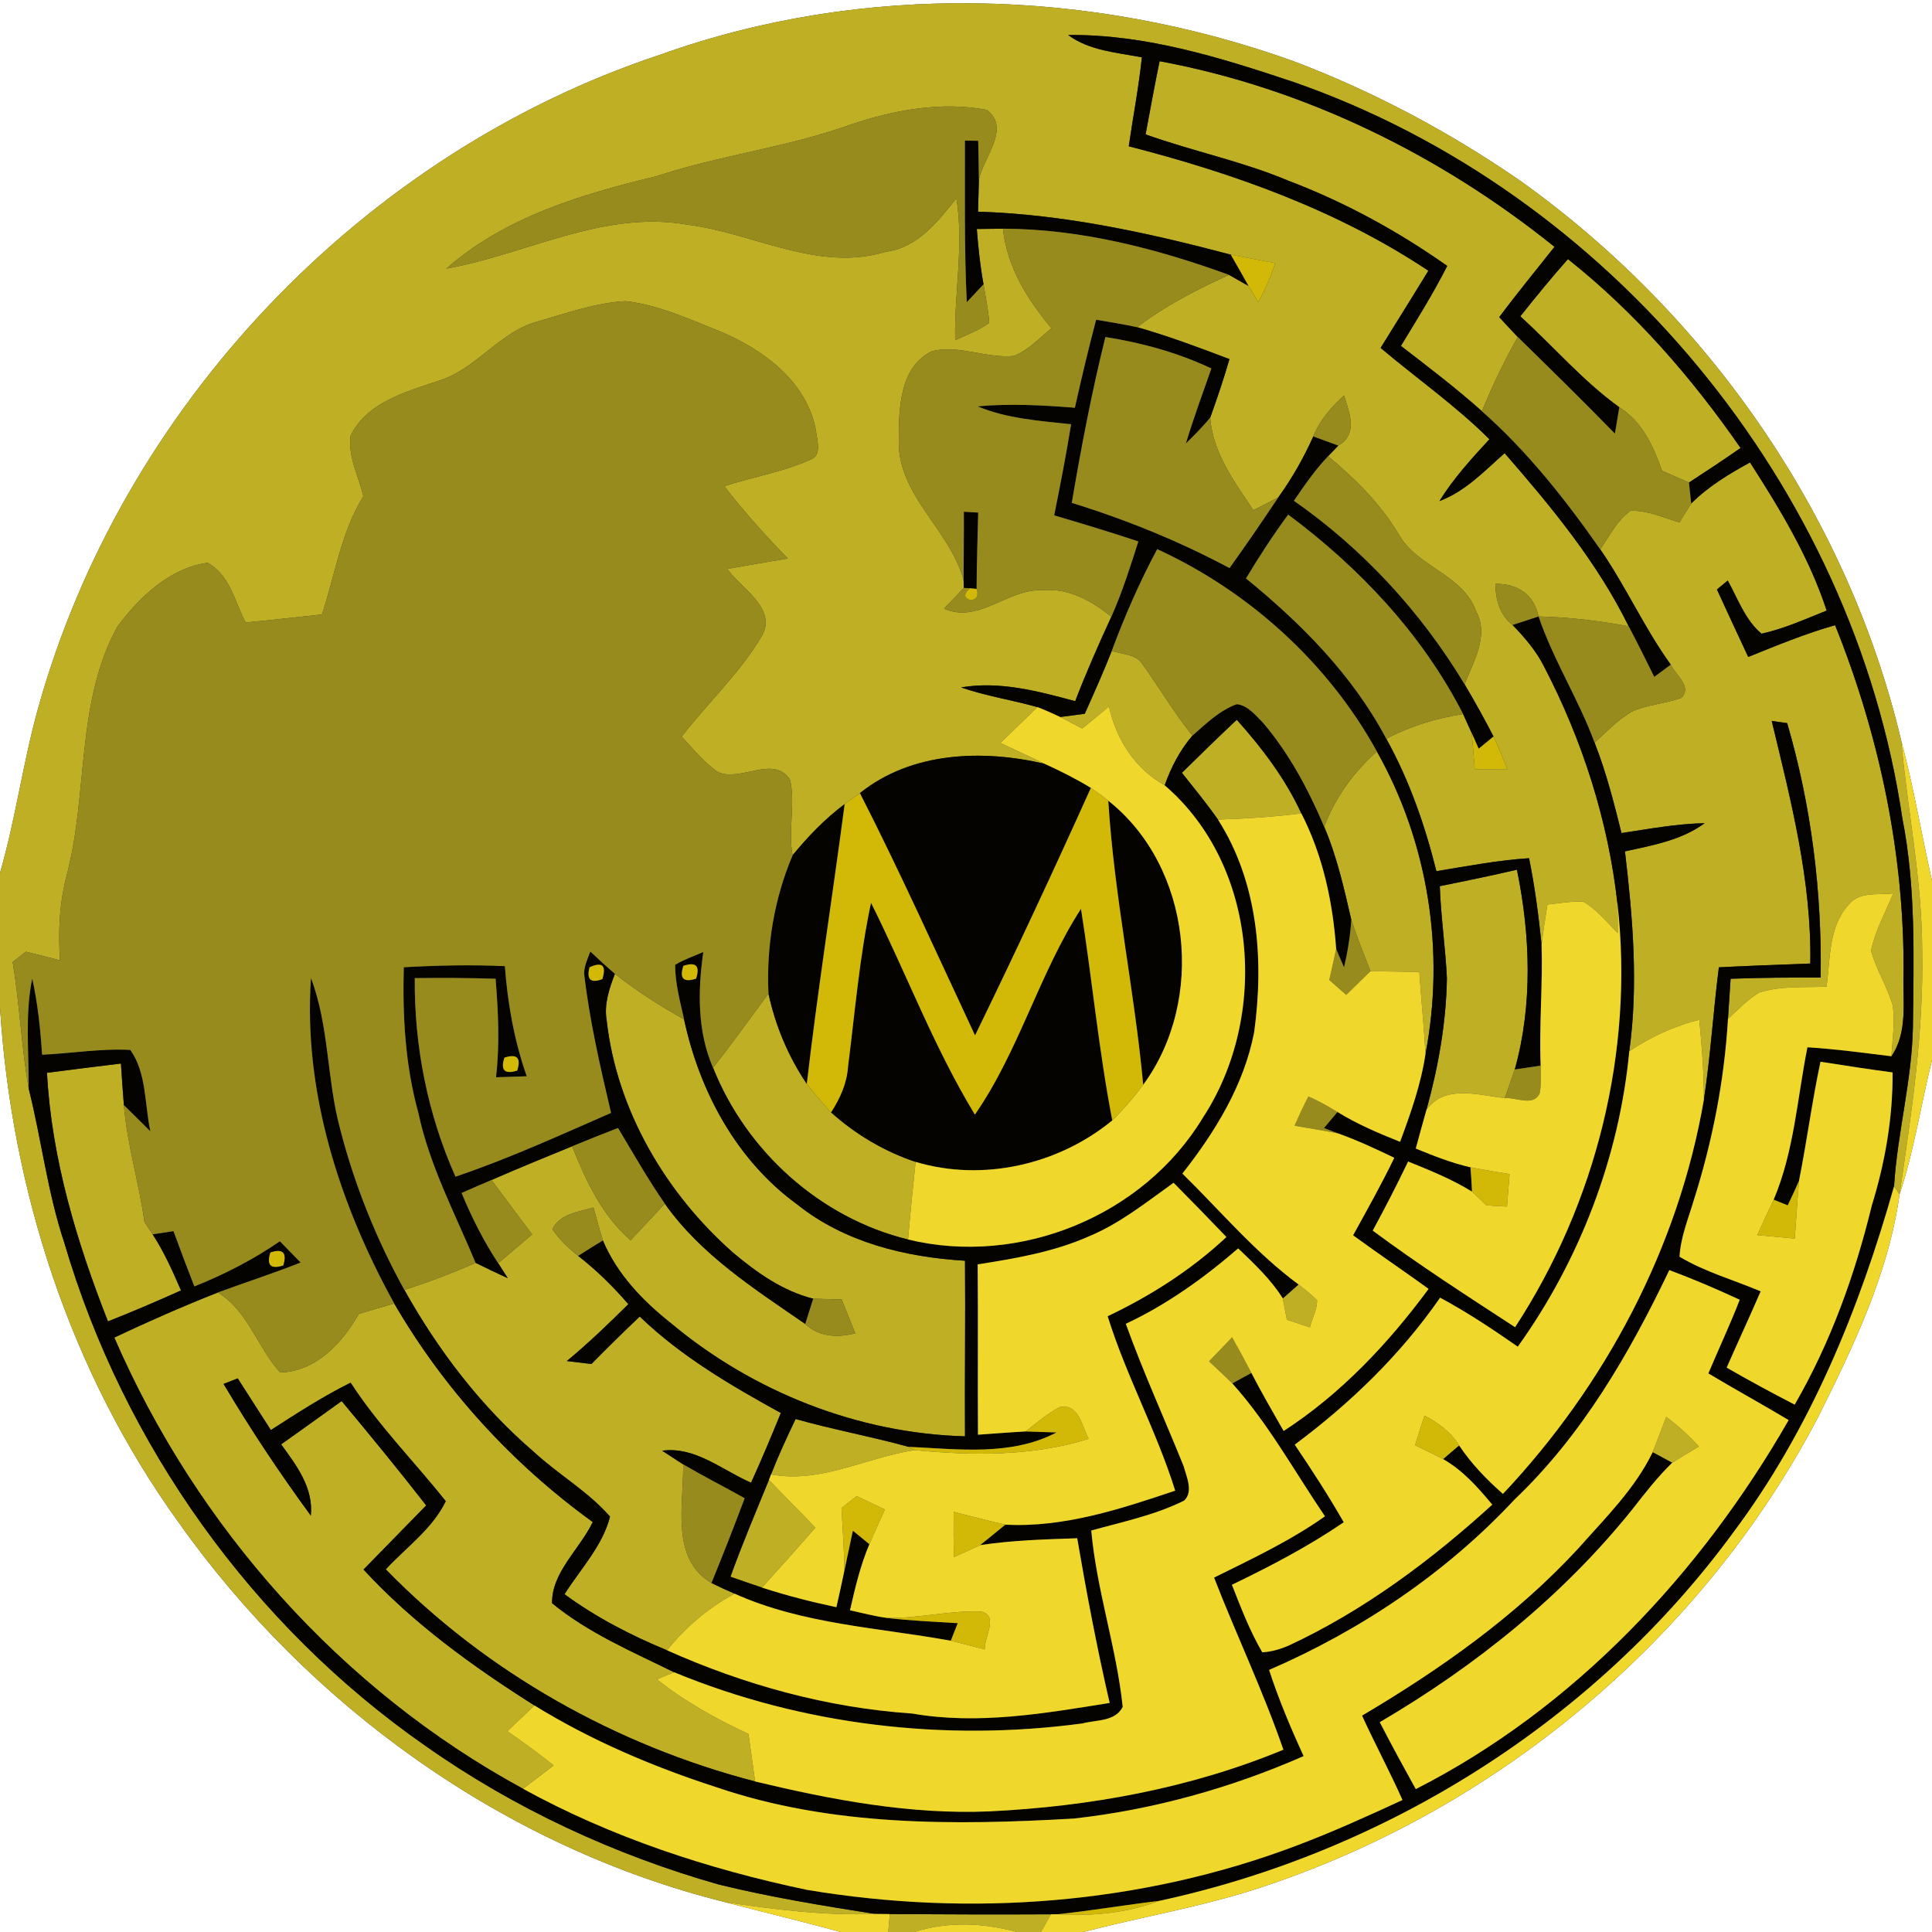 <?xml version="1.0" encoding="UTF-8" ?>
<!DOCTYPE svg PUBLIC "-//W3C//DTD SVG 1.1//EN" "http://www.w3.org/Graphics/SVG/1.1/DTD/svg11.dtd">
<svg width="250pt" height="250pt" viewBox="0 0 250 250" version="1.1" xmlns="http://www.w3.org/2000/svg">
<rect x="0" y="0" width="250" height="250" fill="#333333" stroke="none"/>
<g id="#ffffffff">
<path fill="#ffffff" opacity="1.00" d=" M 0.00 0.00 L 250.00 0.00 L 250.00 113.98 C 248.63 107.93 247.62 101.81 246.01 95.81 C 239.11 66.72 220.95 40.66 196.66 23.35 C 187.56 17.08 177.74 11.84 167.41 7.93 C 141.21 -1.49 111.76 -2.36 85.42 7.08 C 46.87 19.86 15.70 52.69 4.88 91.83 C 2.95 98.81 2.01 106.01 0.00 112.96 L 0.00 0.00 Z" />
<path fill="#ffffff" opacity="1.00" d=" M 0.00 130.38 C 1.50 154.09 9.12 177.56 23.05 196.91 C 39.96 220.81 65.32 239.04 93.83 246.14 C 98.81 247.44 103.82 248.64 108.78 250.00 L 0.00 250.00 L 0.00 130.38 Z" />
<path fill="#ffffff" opacity="1.00" d=" M 245.80 154.55 C 247.69 148.88 248.56 142.95 250.00 137.16 L 250.00 250.00 L 140.17 250.00 C 147.61 248.06 155.23 246.80 162.55 244.43 C 193.45 234.45 220.25 212.11 235.30 183.30 C 239.85 174.18 244.39 164.74 245.80 154.55 Z" />
</g>
<g id="#bfaf25ff">
<path fill="#bfaf25" opacity="1.00" d=" M 85.42 7.08 C 111.76 -2.36 141.21 -1.49 167.41 7.93 C 177.74 11.84 187.56 17.08 196.66 23.35 C 220.95 40.66 239.11 66.72 246.01 95.81 C 246.83 104.87 248.71 113.84 248.73 122.97 C 248.94 133.57 247.34 144.09 245.80 154.55 L 245.09 153.50 C 245.52 146.62 247.39 139.89 247.53 132.98 C 247.63 123.93 247.93 114.80 246.16 105.87 C 239.81 62.94 208.36 24.85 167.35 10.60 C 157.95 7.46 148.24 4.42 138.22 4.53 C 140.99 6.57 144.49 6.79 147.76 7.42 C 147.35 11.28 146.62 15.09 146.06 18.93 C 159.66 22.42 173.07 27.20 184.83 35.03 C 182.79 38.38 180.70 41.69 178.65 45.02 C 183.33 48.97 188.38 52.50 192.73 56.84 C 190.40 59.36 188.08 61.91 186.26 64.84 C 189.61 63.59 192.08 60.95 194.70 58.64 C 200.74 65.58 206.66 72.73 210.75 81.04 C 206.90 80.32 203.00 79.86 199.09 79.77 C 198.48 76.91 196.38 75.52 193.50 75.55 C 193.53 77.57 194.06 79.57 195.72 80.87 C 197.29 82.48 198.77 84.21 199.79 86.23 C 204.77 95.79 208.11 106.23 209.30 116.95 C 209.32 118.21 209.34 119.48 209.34 120.74 C 207.91 119.33 206.63 117.69 204.88 116.67 C 203.32 116.61 201.78 116.88 200.24 117.05 C 199.97 118.78 199.68 120.51 199.48 122.25 C 199.10 118.50 198.61 114.75 197.86 111.05 C 193.83 111.31 189.85 112.08 185.87 112.73 C 184.39 106.79 182.37 100.97 179.39 95.60 C 182.49 93.94 185.87 92.95 189.32 92.39 C 189.59 92.99 190.14 94.20 190.42 94.81 C 190.59 96.38 190.70 97.95 190.83 99.53 C 192.24 99.53 193.65 99.52 195.06 99.52 C 194.48 98.10 193.91 96.69 193.26 95.30 C 192.08 93.01 190.83 90.76 189.52 88.55 C 190.65 85.60 192.71 82.28 191.02 79.12 C 189.30 74.28 183.32 73.40 180.94 69.05 C 178.59 65.14 175.33 61.93 171.86 59.03 C 172.19 58.69 172.85 58.01 173.18 57.66 C 175.75 56.14 174.64 53.45 173.91 51.17 C 172.26 52.67 170.78 54.38 169.94 56.47 C 168.70 59.24 167.19 61.89 165.41 64.36 C 164.34 64.94 163.26 65.48 162.18 66.02 C 159.75 62.34 156.93 58.62 156.60 54.05 C 157.50 51.55 158.35 49.03 159.09 46.47 C 155.15 44.97 151.20 43.49 147.15 42.34 C 150.79 39.57 154.87 37.45 159.03 35.57 C 159.66 35.93 160.93 36.64 161.56 37.00 C 161.88 37.52 162.51 38.58 162.82 39.10 C 163.72 37.49 164.43 35.79 165.01 34.04 C 163.09 33.67 161.17 33.33 159.26 32.95 C 148.55 30.12 137.68 27.73 126.56 27.39 C 126.59 26.00 126.63 24.62 126.67 23.24 C 127.26 20.36 130.84 16.59 127.69 14.22 C 121.78 13.09 115.65 14.25 110.01 16.14 C 101.83 19.09 93.13 20.09 84.89 22.82 C 75.24 25.14 65.37 28.07 57.75 34.76 C 68.12 32.91 78.07 27.17 88.86 29.06 C 97.47 30.11 105.82 35.27 114.64 32.57 C 118.76 32.05 121.36 28.66 123.76 25.66 C 124.75 31.77 123.46 37.89 123.60 44.02 C 125.09 43.33 126.67 42.76 128.01 41.78 C 127.88 40.10 127.55 38.45 127.27 36.79 C 126.83 34.42 126.59 32.03 126.40 29.63 C 127.25 29.62 128.93 29.60 129.78 29.59 C 130.30 34.51 132.93 38.76 136.06 42.47 C 134.51 43.75 133.08 45.32 131.17 46.06 C 127.63 46.41 124.10 44.58 120.60 45.44 C 116.42 47.47 116.31 52.81 116.30 56.83 C 116.05 64.06 122.92 68.48 124.69 75.07 L 124.72 76.08 C 124.08 76.75 122.80 78.09 122.16 78.76 C 126.69 80.76 130.46 76.09 134.98 76.38 C 138.33 76.07 141.30 77.79 143.81 79.80 C 142.15 83.40 140.55 87.03 139.13 90.73 C 134.33 89.44 129.37 88.10 124.36 88.95 C 127.58 90.07 130.97 90.58 134.25 91.50 C 132.65 93.05 131.05 94.60 129.45 96.14 C 131.36 97.02 133.26 97.93 135.16 98.83 C 127.12 96.96 117.98 97.26 111.27 102.63 C 110.61 103.09 109.94 103.57 109.30 104.05 C 106.76 105.94 104.57 108.23 102.56 110.67 C 101.94 107.43 102.96 104.06 102.23 100.89 C 100.14 97.65 95.89 101.19 92.95 99.93 C 91.11 98.69 89.71 96.93 88.21 95.32 C 91.57 90.95 95.71 87.15 98.53 82.37 C 100.69 78.81 95.95 76.19 94.11 73.62 C 96.72 73.15 99.33 72.70 101.95 72.27 C 99.04 69.31 96.28 66.20 93.72 62.92 C 97.35 61.72 101.17 61.11 104.68 59.56 C 106.48 59.03 105.71 57.04 105.58 55.69 C 104.41 49.38 98.78 45.23 93.21 42.90 C 89.23 41.32 85.25 39.46 80.96 38.97 C 77.10 39.16 73.41 40.51 69.71 41.56 C 64.62 42.86 61.63 47.86 56.62 49.32 C 52.45 50.73 47.49 52.07 45.37 56.37 C 45.00 59.04 46.40 61.63 47.02 64.21 C 44.13 68.88 43.36 74.38 41.66 79.51 C 38.37 79.87 35.08 80.24 31.78 80.55 C 30.39 77.89 29.71 74.30 26.84 72.83 C 21.97 73.50 17.99 77.30 15.16 81.13 C 9.80 90.96 11.42 102.60 8.66 113.15 C 7.68 116.77 7.52 120.54 7.76 124.27 C 6.29 123.89 4.82 123.51 3.34 123.15 C 2.91 123.48 2.06 124.15 1.64 124.48 C 2.54 129.91 2.76 135.44 3.71 140.86 C 5.38 147.49 6.15 154.33 8.33 160.84 C 16.00 186.97 32.70 210.34 55.06 225.92 C 66.56 234.02 79.50 240.02 93.02 243.86 C 99.67 245.49 106.45 246.60 113.22 247.66 C 106.72 247.91 100.25 247.09 93.83 246.14 C 65.32 239.04 39.96 220.81 23.05 196.91 C 9.12 177.56 1.50 154.09 0.00 130.38 L 0.00 112.96 C 2.01 106.01 2.95 98.81 4.88 91.83 C 15.70 52.69 46.87 19.86 85.42 7.08 Z" />
<path fill="#bfaf25" opacity="1.00" d=" M 150.05 7.92 C 168.75 11.38 186.38 20.05 201.15 31.94 C 198.76 34.97 196.31 37.94 194.00 41.04 C 194.79 41.90 195.59 42.76 196.40 43.61 C 194.65 46.71 193.11 49.92 191.76 53.21 C 188.41 50.22 184.83 47.50 181.28 44.76 C 183.35 41.35 185.47 37.97 187.27 34.41 C 180.89 29.91 173.99 26.14 166.68 23.37 C 160.71 20.86 154.33 19.57 148.24 17.39 C 148.82 14.23 149.41 11.07 150.05 7.92 Z" />
<path fill="#bfaf25" opacity="1.00" d=" M 196.73 40.93 C 198.73 38.42 200.76 35.93 202.89 33.53 C 211.58 40.42 218.92 48.87 225.23 57.97 C 223.03 59.50 220.80 60.98 218.55 62.44 C 217.39 61.93 216.23 61.43 215.07 60.92 C 213.96 57.76 212.49 54.55 209.54 52.70 C 204.82 49.29 201.02 44.84 196.73 40.93 Z" />
<path fill="#bfaf25" opacity="1.00" d=" M 218.84 65.16 C 221.04 62.95 223.73 61.33 226.45 59.84 C 230.34 65.90 234.12 72.13 236.37 79.01 C 233.60 80.11 230.86 81.36 227.94 82.00 C 225.81 80.21 224.88 77.48 223.57 75.12 C 223.22 75.41 222.52 75.99 222.17 76.28 C 223.52 79.19 224.85 82.11 226.22 85.01 C 229.92 83.52 233.61 81.99 237.46 80.90 C 243.20 95.19 246.44 110.57 246.32 126.00 C 246.20 129.58 246.90 133.54 244.75 136.68 C 244.87 134.51 245.23 132.33 244.93 130.17 C 244.24 127.69 242.79 125.50 242.11 123.02 C 242.65 120.41 243.98 118.05 244.99 115.60 C 243.03 115.85 240.54 115.31 239.17 117.12 C 236.59 119.97 236.86 124.11 236.35 127.67 C 233.44 127.81 230.42 127.53 227.62 128.45 C 226.11 129.37 224.89 130.66 223.60 131.85 C 223.72 130.12 223.83 128.38 223.94 126.65 C 227.82 126.51 231.70 126.48 235.59 126.50 C 235.77 115.38 234.38 104.25 231.26 93.57 C 230.76 93.50 229.76 93.36 229.26 93.29 C 231.74 103.59 234.44 114.00 234.25 124.68 C 230.30 124.83 226.36 124.97 222.42 125.17 C 221.69 130.87 221.35 136.61 220.48 142.30 C 220.50 138.84 220.21 135.39 219.89 131.96 C 216.64 132.75 213.61 134.18 210.83 136.02 C 212.02 127.42 211.28 118.74 210.27 110.17 C 213.84 109.38 217.56 108.74 220.58 106.52 C 216.95 106.59 213.39 107.26 209.82 107.80 C 208.84 103.85 207.83 99.89 206.34 96.10 C 207.86 94.71 209.30 93.18 211.09 92.12 C 213.14 91.14 215.49 91.09 217.61 90.28 C 218.97 88.79 216.80 87.35 216.20 86.01 C 212.78 81.27 210.39 75.89 207.07 71.08 C 208.28 69.36 209.24 67.33 211.00 66.09 C 213.19 66.02 215.24 66.99 217.32 67.60 C 217.81 66.78 218.32 65.97 218.84 65.16 Z" />
<path fill="#bfaf25" opacity="1.00" d=" M 143.86 84.23 C 145.24 84.69 147.05 84.61 147.88 86.02 C 150.07 89.05 151.95 92.28 154.30 95.19 C 152.68 97.08 151.53 99.29 150.71 101.62 C 146.83 99.44 144.46 95.71 143.50 91.42 C 142.36 92.37 141.20 93.32 140.05 94.27 C 139.10 93.77 138.15 93.27 137.19 92.78 C 138.25 92.64 139.31 92.50 140.37 92.36 C 141.57 89.67 142.78 86.98 143.86 84.23 Z" />
<path fill="#bfaf25" opacity="1.00" d=" M 152.94 100.00 C 155.28 97.69 157.64 95.39 160.04 93.14 C 163.32 96.80 166.32 100.76 168.39 105.25 C 164.81 105.71 161.20 105.94 157.60 106.05 C 156.14 103.96 154.52 101.99 152.94 100.00 Z" />
<path fill="#bfaf25" opacity="1.00" d=" M 171.35 106.98 C 172.78 103.20 175.16 99.91 178.17 97.24 C 184.82 109.06 187.02 123.05 184.46 136.36 C 184.25 132.82 183.90 129.30 183.66 125.77 C 181.55 125.74 179.45 125.70 177.34 125.67 C 176.48 123.47 175.60 121.27 174.86 119.03 C 173.92 114.95 173.00 110.84 171.35 106.98 Z" />
<path fill="#bfaf25" opacity="1.00" d=" M 186.31 114.67 C 189.64 114.00 192.97 113.31 196.29 112.54 C 198.03 121.00 198.35 130.02 196.01 138.39 C 195.59 139.63 195.15 140.86 194.72 142.09 C 191.30 141.74 187.03 140.27 184.59 143.59 C 186.12 138.05 187.14 132.33 187.23 126.57 C 187.04 122.60 186.45 118.65 186.31 114.67 Z" />
<path fill="#bfaf25" opacity="1.00" d=" M 78.50 132.01 C 78.15 129.93 78.84 127.92 79.57 126.01 C 82.37 128.24 85.40 130.16 88.52 131.91 C 90.52 141.24 95.32 150.15 103.14 155.84 C 109.29 160.77 117.15 162.67 124.87 163.14 C 124.94 170.71 124.82 178.29 124.87 185.86 C 111.00 185.48 97.43 180.10 86.82 171.22 C 83.17 168.34 79.83 164.85 78.01 160.51 C 77.57 159.10 77.19 157.67 76.80 156.25 C 74.87 156.83 72.48 157.03 71.47 159.05 C 72.37 160.39 73.56 161.50 74.81 162.51 C 77.19 164.36 79.34 166.48 81.31 168.76 C 78.74 171.30 76.14 173.81 73.35 176.12 C 74.41 176.24 75.47 176.37 76.53 176.50 C 78.58 174.42 80.66 172.37 82.78 170.36 C 88.14 175.52 94.57 179.28 101.04 182.84 C 99.81 185.87 98.54 188.88 97.19 191.86 C 93.47 190.26 89.98 187.14 85.68 187.72 C 86.36 188.16 87.72 189.05 88.40 189.49 C 88.49 194.67 86.71 201.65 92.06 204.84 C 93.04 205.33 94.04 205.78 95.05 206.22 C 91.67 208.05 88.71 210.54 86.32 213.55 C 81.65 211.62 77.13 209.29 73.05 206.29 C 75.11 203.02 77.96 200.07 78.94 196.25 C 76.09 192.99 72.27 190.82 69.11 187.90 C 62.26 182.03 56.72 174.77 52.33 166.92 C 55.45 165.90 58.54 164.75 61.54 163.41 C 62.92 164.09 64.31 164.76 65.71 165.40 C 65.40 164.92 64.78 163.95 64.47 163.46 C 65.93 162.22 67.40 160.97 68.86 159.73 C 67.10 157.39 65.34 155.04 63.60 152.69 C 67.05 151.19 70.54 149.75 74.03 148.33 C 75.82 152.79 77.89 157.28 81.60 160.49 C 83.08 158.91 84.55 157.34 86.03 155.76 C 90.72 162.39 97.63 166.79 104.20 171.32 C 106.00 173.03 108.38 173.11 110.67 172.53 C 110.09 171.06 109.50 169.60 108.91 168.14 C 107.68 168.12 106.45 168.09 105.23 168.05 C 101.31 167.07 97.95 164.69 94.90 162.13 C 86.17 154.45 79.80 143.67 78.50 132.01 Z" />
<path fill="#bfaf25" opacity="1.00" d=" M 92.27 138.17 C 94.74 135.03 97.06 131.78 99.44 128.57 C 100.34 132.74 102.01 136.72 104.40 140.26 C 105.39 141.53 106.44 142.76 107.54 143.94 C 110.70 146.78 114.44 149.00 118.48 150.35 C 118.13 153.69 117.79 157.04 117.50 160.39 C 106.13 157.61 96.59 149.00 92.27 138.17 Z" />
<path fill="#bfaf25" opacity="1.00" d=" M 6.08 138.82 C 9.27 138.41 12.46 138.00 15.65 137.62 C 15.77 139.41 15.88 141.21 16.03 143.00 C 16.45 148.12 18.00 153.05 18.69 158.13 C 18.95 158.53 19.48 159.32 19.75 159.72 C 21.24 162.00 22.34 164.49 23.42 166.98 C 20.30 168.39 17.15 169.73 13.97 170.99 C 9.93 160.70 6.67 149.92 6.08 138.82 Z" />
<path fill="#bfaf25" opacity="1.00" d=" M 168.03 166.21 C 168.86 166.86 169.72 167.50 170.44 168.29 C 170.40 169.50 169.80 170.60 169.49 171.76 C 168.75 171.51 167.26 171.02 166.52 170.77 C 166.39 170.08 166.12 168.70 165.99 168.01 C 166.67 167.41 167.35 166.81 168.03 166.21 Z" />
<path fill="#bfaf25" opacity="1.00" d=" M 14.79 173.08 C 19.19 171.00 23.65 169.04 28.18 167.25 C 32.14 169.65 33.28 174.36 36.26 177.60 C 40.89 177.47 44.29 173.78 46.43 170.02 C 47.95 169.56 49.48 169.11 51.01 168.67 C 57.47 179.78 66.29 189.42 76.70 196.95 C 75.05 200.43 71.36 203.46 71.44 207.46 C 76.14 211.31 81.81 213.73 87.23 216.39 C 86.67 216.62 85.56 217.08 85.01 217.30 C 88.61 220.19 92.68 222.42 96.85 224.37 C 97.15 226.42 97.43 228.46 97.71 230.52 C 79.75 225.86 62.88 216.39 49.92 203.07 C 52.56 200.21 55.95 197.84 57.68 194.25 C 53.60 189.13 48.95 184.45 45.37 178.92 C 41.78 180.70 38.41 182.89 35.05 185.05 C 33.62 182.82 32.19 180.59 30.76 178.36 C 30.30 178.54 29.39 178.90 28.93 179.08 C 32.41 184.94 36.19 190.62 40.22 196.12 C 40.58 192.53 38.37 189.63 36.38 186.90 C 38.99 185.04 41.61 183.18 44.21 181.30 C 47.92 185.75 51.59 190.23 55.15 194.80 C 52.45 197.57 49.74 200.33 47.04 203.10 C 53.45 210.06 61.19 215.65 69.16 220.69 C 67.99 221.80 66.82 222.92 65.65 224.02 C 67.70 225.43 69.70 226.90 71.65 228.44 C 70.33 229.45 69.01 230.47 67.69 231.47 C 44.17 218.70 25.41 197.59 14.79 173.08 Z" />
<path fill="#bfaf25" opacity="1.00" d=" M 102.95 183.62 C 107.78 184.98 112.74 185.89 117.58 187.22 L 118.33 187.65 C 112.10 188.58 106.24 191.99 99.77 190.79 C 100.72 188.35 101.83 185.98 102.95 183.62 Z" />
<path fill="#bfaf25" opacity="1.00" d=" M 215.61 183.34 C 217.13 184.48 218.55 185.76 219.83 187.18 C 218.67 187.87 217.52 188.56 216.38 189.28 C 215.75 188.94 214.48 188.26 213.85 187.92 C 214.46 186.40 215.02 184.86 215.61 183.34 Z" />
<path fill="#bfaf25" opacity="1.00" d=" M 94.52 204.03 C 96.04 199.80 97.80 195.66 99.50 191.50 C 101.48 193.58 103.53 195.60 105.51 197.68 C 103.23 200.29 100.93 202.87 98.60 205.43 C 97.23 204.98 95.88 204.50 94.52 204.03 Z" />
<path fill="#bfaf25" opacity="1.00" d=" M 115.14 247.68 C 122.09 247.72 129.04 247.75 135.99 247.71 C 135.67 248.28 135.02 249.43 134.70 250.00 L 131.60 250.00 C 127.22 248.81 122.65 248.61 118.29 250.00 L 114.94 250.00 C 114.99 249.42 115.09 248.26 115.14 247.68 Z" />
</g>
<g id="#040300ff">
<path fill="#040300" opacity="1.00" d=" M 138.22 4.53 C 148.24 4.42 157.95 7.46 167.35 10.60 C 208.36 24.85 239.81 62.94 246.16 105.87 C 247.93 114.80 247.63 123.93 247.53 132.98 C 247.39 139.89 245.52 146.62 245.09 153.50 C 240.60 169.41 234.24 185.01 224.28 198.31 C 206.46 222.64 179.42 239.63 150.01 245.97 C 145.64 246.49 141.29 247.23 136.91 247.70 L 135.99 247.71 C 129.04 247.75 122.09 247.72 115.14 247.68 C 114.66 247.67 113.70 247.67 113.22 247.66 C 106.45 246.60 99.67 245.49 93.02 243.86 C 79.50 240.02 66.56 234.02 55.06 225.92 C 32.70 210.34 16.00 186.97 8.33 160.84 C 6.15 154.33 5.38 147.49 3.71 140.86 C 3.75 136.11 3.21 131.30 4.17 126.61 C 4.89 129.85 5.23 133.16 5.45 136.48 C 9.26 136.31 13.05 135.65 16.86 135.86 C 18.99 138.83 18.70 142.90 19.46 146.39 C 18.31 145.26 17.17 144.13 16.03 143.00 C 15.88 141.21 15.77 139.41 15.65 137.62 C 12.46 138.00 9.27 138.41 6.08 138.82 C 6.67 149.92 9.93 160.70 13.97 170.99 C 17.15 169.73 20.30 168.39 23.42 166.98 C 22.34 164.49 21.24 162.00 19.75 159.72 C 20.65 159.58 21.55 159.44 22.45 159.31 C 23.32 161.70 24.22 164.08 25.15 166.46 C 29.04 164.91 32.77 162.99 36.22 160.62 C 37.11 161.54 38.01 162.46 38.90 163.37 C 35.37 164.78 31.75 165.94 28.18 167.25 C 23.65 169.04 19.19 171.00 14.79 173.08 C 25.41 197.59 44.17 218.70 67.69 231.47 C 79.14 237.76 91.65 241.86 104.39 244.54 C 125.53 248.09 147.65 246.43 167.75 238.83 C 172.41 237.07 176.96 235.01 181.48 232.92 C 179.84 229.23 177.92 225.67 176.25 222.00 C 186.45 215.96 196.24 209.05 204.29 200.30 C 207.75 196.39 211.55 192.66 213.85 187.92 C 214.48 188.26 215.75 188.94 216.38 189.28 C 214.49 191.12 212.86 193.21 211.24 195.29 C 202.25 206.50 190.91 215.60 178.54 222.85 C 180.04 225.76 181.61 228.64 183.20 231.51 C 203.70 221.07 220.08 203.58 231.45 183.76 C 228.01 181.70 224.50 179.78 221.06 177.72 C 222.40 174.54 223.87 171.41 225.12 168.19 C 222.13 166.80 219.10 165.50 216.01 164.35 C 210.85 175.14 204.75 185.69 196.01 194.01 C 187.14 203.52 176.14 210.93 164.22 216.09 C 165.46 219.90 167.02 223.60 168.69 227.24 C 159.26 231.38 149.20 234.18 138.96 235.32 C 123.49 236.21 107.56 236.34 92.71 231.27 C 84.51 228.62 76.51 225.22 69.16 220.69 C 61.19 215.65 53.45 210.06 47.04 203.10 C 49.74 200.33 52.45 197.57 55.15 194.80 C 51.59 190.23 47.92 185.75 44.21 181.30 C 41.61 183.18 38.99 185.04 36.38 186.90 C 38.37 189.63 40.58 192.53 40.22 196.12 C 36.19 190.62 32.41 184.94 28.93 179.08 C 29.39 178.90 30.30 178.54 30.76 178.36 C 32.19 180.59 33.62 182.82 35.05 185.05 C 38.41 182.89 41.78 180.70 45.37 178.92 C 48.95 184.45 53.60 189.13 57.68 194.25 C 55.95 197.84 52.56 200.21 49.92 203.07 C 62.88 216.39 79.75 225.86 97.71 230.52 C 107.63 232.90 117.80 234.83 128.05 234.39 C 141.03 233.76 154.03 231.40 166.07 226.41 C 163.46 218.84 160.00 211.60 157.10 204.14 C 162.00 201.71 166.97 199.38 171.45 196.21 C 167.52 190.43 164.14 184.23 159.46 179.01 C 160.28 178.55 161.11 178.11 161.93 177.66 C 163.24 180.21 164.69 182.68 166.10 185.17 C 173.50 180.38 179.65 173.84 184.86 166.78 C 181.62 164.44 178.31 162.20 175.09 159.85 C 176.92 156.53 178.77 153.23 180.42 149.82 C 178.04 148.67 175.65 147.56 173.17 146.67 C 172.71 146.49 171.78 146.15 171.32 145.97 C 171.90 145.28 172.48 144.58 173.07 143.89 C 175.62 145.47 178.39 146.64 181.17 147.75 C 182.55 144.04 183.88 140.29 184.46 136.36 C 187.02 123.05 184.82 109.06 178.17 97.24 C 171.85 85.78 161.62 76.51 149.74 71.06 C 147.47 75.31 145.54 79.72 143.86 84.23 C 142.78 86.98 141.57 89.67 140.37 92.36 C 139.31 92.50 138.25 92.64 137.19 92.78 C 136.23 92.32 135.25 91.89 134.25 91.50 C 130.97 90.58 127.58 90.07 124.36 88.95 C 129.37 88.10 134.33 89.44 139.13 90.73 C 140.55 87.03 142.15 83.40 143.81 79.80 C 145.21 76.64 146.26 73.35 147.30 70.06 C 143.69 68.86 140.05 67.76 136.41 66.69 C 137.20 62.77 137.96 58.84 138.60 54.90 C 134.52 54.45 130.34 54.19 126.50 52.58 C 130.70 52.20 134.91 52.43 139.09 52.76 C 139.94 48.94 140.84 45.14 141.84 41.37 C 143.61 41.67 145.39 41.96 147.15 42.34 C 151.20 43.49 155.15 44.97 159.09 46.47 C 158.35 49.03 157.50 51.55 156.60 54.05 C 155.62 55.23 154.54 56.32 153.45 57.39 C 154.44 54.12 155.62 50.91 156.75 47.68 C 152.41 45.63 147.77 44.36 143.04 43.61 C 141.28 50.70 139.91 57.87 138.69 65.07 C 145.74 67.25 152.59 70.03 159.10 73.51 C 161.26 70.50 163.35 67.44 165.41 64.36 C 167.19 61.89 168.70 59.24 169.94 56.47 C 171.02 56.86 172.10 57.26 173.18 57.66 C 172.85 58.01 172.19 58.69 171.86 59.03 C 170.18 60.79 168.80 62.80 167.43 64.80 C 176.39 71.05 183.89 79.20 189.52 88.55 C 190.83 90.76 192.08 93.01 193.26 95.30 C 192.62 95.83 191.98 96.35 191.34 96.88 C 191.11 96.36 190.65 95.33 190.42 94.81 C 190.14 94.20 189.59 92.99 189.32 92.39 C 184.05 82.08 175.92 73.46 166.69 66.59 C 164.73 69.25 162.93 72.02 161.23 74.85 C 168.39 80.68 175.03 87.37 179.39 95.60 C 182.37 100.97 184.39 106.79 185.87 112.73 C 189.85 112.08 193.83 111.31 197.86 111.05 C 198.61 114.75 199.10 118.50 199.48 122.25 C 199.64 127.47 199.15 132.68 199.36 137.89 C 198.24 138.06 197.12 138.23 196.01 138.39 C 198.35 130.02 198.03 121.00 196.29 112.54 C 192.97 113.31 189.64 114.00 186.31 114.67 C 186.45 118.65 187.04 122.60 187.23 126.57 C 187.14 132.33 186.12 138.05 184.59 143.59 C 184.11 145.26 183.66 146.94 183.20 148.62 C 185.51 149.57 187.84 150.49 190.28 151.05 C 190.36 152.10 190.43 153.15 190.48 154.20 C 187.88 152.59 185.03 151.44 182.21 150.30 C 180.76 153.32 179.23 156.30 177.63 159.24 C 183.59 163.67 189.84 167.69 196.05 171.74 C 206.53 155.70 211.45 136.03 209.30 116.95 C 208.11 106.23 204.77 95.79 199.79 86.23 C 198.77 84.21 197.29 82.48 195.72 80.87 C 196.84 80.50 197.96 80.14 199.09 79.77 C 201.01 85.43 204.28 90.49 206.34 96.10 C 207.83 99.89 208.84 103.85 209.82 107.80 C 213.39 107.26 216.95 106.59 220.58 106.52 C 217.56 108.74 213.84 109.38 210.27 110.17 C 211.28 118.74 212.02 127.42 210.83 136.02 C 209.54 149.71 204.41 163.09 196.40 174.26 C 193.15 172.00 189.85 169.80 186.35 167.92 C 181.22 175.32 174.73 181.58 167.54 186.94 C 169.76 190.22 171.91 193.54 173.88 196.98 C 169.31 200.10 164.39 202.67 159.41 205.07 C 160.58 208.04 161.72 211.04 163.34 213.81 C 164.55 213.74 165.72 213.39 166.83 212.90 C 176.54 208.37 185.20 201.89 193.10 194.70 C 191.25 192.48 189.29 190.25 186.74 188.81 C 187.42 188.21 188.12 187.62 188.81 187.04 C 190.38 189.39 192.35 191.44 194.48 193.31 C 207.75 179.23 217.20 161.42 220.48 142.30 C 221.35 136.61 221.69 130.87 222.42 125.17 C 226.36 124.97 230.30 124.83 234.25 124.68 C 234.44 114.00 231.74 103.59 229.26 93.29 C 229.76 93.36 230.76 93.50 231.26 93.57 C 234.38 104.25 235.77 115.38 235.59 126.50 C 231.70 126.48 227.82 126.51 223.94 126.65 C 223.83 128.38 223.72 130.12 223.60 131.85 C 223.13 139.81 221.59 147.69 219.18 155.29 C 218.47 157.70 217.47 160.08 217.33 162.62 C 220.61 164.58 224.33 165.62 227.83 167.10 C 226.40 170.40 224.88 173.67 223.43 176.97 C 226.32 178.64 229.26 180.22 232.23 181.76 C 236.86 173.76 240.02 164.99 242.20 156.03 C 243.93 150.43 244.94 144.64 244.90 138.77 C 241.78 138.36 238.67 137.87 235.57 137.39 C 234.48 142.50 233.81 147.68 232.79 152.80 C 232.33 153.86 231.83 154.92 231.33 155.97 C 230.87 155.79 229.96 155.43 229.51 155.24 C 232.16 148.99 232.56 142.12 233.88 135.52 C 237.52 135.74 241.13 136.24 244.75 136.68 C 246.90 133.54 246.20 129.58 246.32 126.00 C 246.44 110.57 243.20 95.19 237.46 80.90 C 233.61 81.99 229.92 83.52 226.22 85.01 C 224.85 82.11 223.52 79.19 222.17 76.28 C 222.52 75.99 223.22 75.41 223.57 75.12 C 224.88 77.48 225.81 80.21 227.94 82.00 C 230.86 81.36 233.60 80.11 236.37 79.01 C 234.12 72.13 230.34 65.90 226.45 59.84 C 223.73 61.33 221.04 62.95 218.84 65.16 C 218.74 64.25 218.64 63.34 218.55 62.44 C 220.80 60.98 223.03 59.50 225.23 57.97 C 218.92 48.87 211.58 40.42 202.89 33.53 C 200.76 35.93 198.73 38.42 196.73 40.93 C 201.02 44.84 204.82 49.29 209.54 52.70 C 209.35 53.84 209.16 54.98 208.97 56.11 C 204.84 51.88 200.62 47.74 196.40 43.61 C 195.59 42.76 194.79 41.90 194.00 41.04 C 196.31 37.94 198.76 34.97 201.15 31.94 C 186.38 20.05 168.75 11.38 150.05 7.92 C 149.41 11.07 148.82 14.23 148.24 17.39 C 154.33 19.57 160.71 20.86 166.68 23.37 C 173.99 26.14 180.89 29.91 187.27 34.41 C 185.47 37.97 183.35 41.35 181.28 44.76 C 184.83 47.50 188.41 50.22 191.76 53.21 C 197.66 58.42 202.57 64.65 207.07 71.08 C 210.39 75.89 212.78 81.27 216.20 86.01 C 215.48 86.54 214.77 87.06 214.06 87.59 C 212.98 85.40 211.89 83.20 210.75 81.04 C 206.66 72.73 200.74 65.58 194.70 58.64 C 192.08 60.95 189.61 63.59 186.26 64.84 C 188.08 61.91 190.40 59.36 192.73 56.84 C 188.38 52.50 183.33 48.97 178.65 45.02 C 180.70 41.69 182.79 38.38 184.83 35.03 C 173.07 27.20 159.66 22.42 146.06 18.93 C 146.62 15.09 147.35 11.28 147.76 7.42 C 144.49 6.79 140.99 6.57 138.22 4.53 M 34.99 162.07 C 34.47 163.71 35.02 164.27 36.65 163.75 C 37.16 162.10 36.61 161.54 34.99 162.07 Z" />
<path fill="#040300" opacity="1.00" d=" M 124.86 18.19 C 125.29 18.20 126.15 18.21 126.58 18.22 C 126.61 19.89 126.66 21.57 126.67 23.24 C 126.63 24.62 126.59 26.00 126.56 27.39 C 137.68 27.73 148.55 30.12 159.26 32.95 C 160.04 34.29 160.79 35.64 161.56 37.00 C 160.93 36.64 159.66 35.93 159.03 35.57 C 149.66 32.16 139.80 29.62 129.78 29.59 C 128.93 29.60 127.25 29.62 126.40 29.63 C 126.59 32.03 126.83 34.42 127.27 36.79 C 126.54 37.56 125.82 38.33 125.10 39.10 C 124.76 32.13 124.88 25.16 124.86 18.19 Z" />
<path fill="#040300" opacity="1.00" d=" M 124.72 66.22 C 125.19 66.24 126.12 66.30 126.58 66.33 C 126.50 69.62 126.39 72.91 126.37 76.20 L 125.53 76.12 L 124.72 76.08 L 124.69 75.07 C 124.69 72.12 124.74 69.17 124.72 66.22 Z" />
<path fill="#040300" opacity="1.00" d=" M 154.30 95.19 C 156.05 93.65 157.80 91.94 160.03 91.12 C 161.49 91.28 162.46 92.56 163.44 93.53 C 166.82 97.51 169.32 102.18 171.35 106.98 C 173.00 110.84 173.92 114.95 174.86 119.03 C 174.73 121.10 174.39 123.16 173.92 125.18 C 173.67 124.59 173.15 123.39 172.90 122.80 C 172.47 116.74 171.18 110.68 168.39 105.25 C 166.32 100.76 163.32 96.80 160.04 93.14 C 157.64 95.39 155.28 97.69 152.94 100.00 C 154.52 101.99 156.14 103.96 157.60 106.05 C 162.81 114.18 163.57 124.21 162.29 133.56 C 160.97 140.42 157.25 146.45 153.00 151.86 C 157.94 156.71 162.43 162.08 168.03 166.21 C 167.35 166.81 166.67 167.41 165.99 168.01 C 164.45 165.54 162.30 163.54 160.22 161.54 C 155.79 165.37 151.00 168.81 145.68 171.30 C 147.93 177.55 150.69 183.59 153.17 189.74 C 153.53 191.10 154.45 193.00 153.24 194.17 C 149.46 196.06 145.26 196.92 141.21 198.05 C 141.90 205.77 144.47 213.17 145.28 220.87 C 144.30 222.80 141.87 222.53 140.08 223.01 C 122.26 225.40 103.88 223.26 87.23 216.39 C 81.81 213.73 76.14 211.31 71.44 207.46 C 71.36 203.46 75.05 200.43 76.70 196.95 C 66.29 189.42 57.47 179.78 51.01 168.67 C 43.96 155.91 39.22 141.26 40.24 126.56 C 42.59 132.76 42.28 139.52 43.96 145.88 C 45.83 153.21 48.67 160.31 52.33 166.92 C 56.72 174.77 62.26 182.03 69.11 187.90 C 72.27 190.82 76.09 192.99 78.94 196.25 C 77.96 200.07 75.11 203.02 73.05 206.29 C 77.13 209.29 81.65 211.62 86.32 213.55 C 96.35 218.03 107.06 220.99 118.04 221.73 C 126.57 223.22 135.16 221.71 143.59 220.36 C 141.96 213.31 140.61 206.19 139.39 199.05 C 135.19 199.19 130.98 199.31 126.83 199.94 C 127.93 199.07 129.00 198.17 130.09 197.29 C 137.65 197.69 145.00 195.27 152.07 192.89 C 149.66 185.17 145.73 178.04 143.33 170.32 C 148.92 167.66 154.17 164.31 158.70 160.07 C 156.44 157.71 154.16 155.37 151.86 153.05 C 148.36 155.55 144.96 158.29 140.96 159.96 C 136.39 162.00 131.42 162.84 126.51 163.61 C 126.58 170.96 126.50 178.30 126.55 185.65 C 128.61 185.51 130.66 185.34 132.72 185.23 C 133.72 185.26 135.72 185.33 136.71 185.36 C 130.81 188.45 123.96 187.51 117.58 187.22 C 112.74 185.89 107.78 184.98 102.95 183.62 C 101.83 185.98 100.72 188.35 99.77 190.79 L 99.50 191.50 C 97.80 195.66 96.04 199.80 94.52 204.03 C 95.88 204.50 97.23 204.98 98.60 205.43 C 101.76 206.46 104.98 207.28 108.23 207.97 C 108.58 206.39 108.95 204.80 109.27 203.21 C 109.63 201.49 109.99 199.78 110.36 198.07 C 111.07 198.65 111.79 199.23 112.50 199.82 C 111.33 202.56 110.65 205.47 109.99 208.37 C 111.58 208.72 113.16 209.14 114.78 209.36 C 117.82 209.73 120.88 209.84 123.93 210.04 C 123.71 210.61 123.26 211.74 123.03 212.31 C 113.65 210.60 103.88 210.19 95.05 206.22 C 94.04 205.78 93.04 205.33 92.06 204.84 C 93.55 201.20 94.98 197.55 96.36 193.87 C 93.71 192.39 91.01 191.01 88.40 189.49 C 87.72 189.05 86.36 188.16 85.68 187.72 C 89.98 187.14 93.47 190.26 97.19 191.86 C 98.54 188.88 99.81 185.87 101.04 182.84 C 94.57 179.28 88.14 175.52 82.78 170.36 C 80.66 172.37 78.58 174.42 76.53 176.50 C 75.47 176.37 74.41 176.24 73.35 176.12 C 76.14 173.81 78.74 171.30 81.31 168.76 C 79.34 166.48 77.19 164.36 74.81 162.51 C 75.87 161.83 76.93 161.16 78.01 160.51 C 79.83 164.85 83.17 168.34 86.82 171.22 C 97.43 180.10 111.00 185.48 124.87 185.86 C 124.82 178.29 124.94 170.71 124.87 163.14 C 117.15 162.67 109.29 160.77 103.14 155.84 C 95.32 150.15 90.52 141.24 88.52 131.91 C 88.01 129.59 87.36 127.25 87.36 124.85 C 88.51 124.16 89.78 123.72 91.01 123.19 C 90.29 128.20 90.22 133.45 92.27 138.17 C 96.59 149.00 106.13 157.61 117.50 160.39 C 131.93 163.90 147.97 157.35 155.65 144.63 C 164.22 131.56 162.82 112.01 150.71 101.62 C 151.53 99.29 152.68 97.08 154.30 95.19 M 88.43 124.98 C 87.89 126.62 88.44 127.17 90.07 126.64 C 90.61 124.99 90.06 124.43 88.43 124.98 Z" />
<path fill="#040300" opacity="1.00" d=" M 111.27 102.63 C 117.98 97.26 127.12 96.96 135.16 98.83 C 137.21 99.76 139.23 100.78 141.16 101.95 C 136.32 112.70 131.34 123.38 126.17 133.98 C 121.26 123.50 116.53 112.93 111.27 102.63 Z" />
<path fill="#040300" opacity="1.00" d=" M 102.56 110.67 C 104.57 108.23 106.76 105.94 109.30 104.05 C 107.71 116.13 105.80 128.16 104.40 140.26 C 102.01 136.72 100.34 132.74 99.44 128.57 C 99.15 122.45 100.18 116.31 102.56 110.67 Z" />
<path fill="#040300" opacity="1.00" d=" M 147.93 140.37 C 146.79 128.07 144.17 115.93 143.41 103.61 C 154.22 112.18 156.00 129.41 147.93 140.37 Z" />
<path fill="#040300" opacity="1.00" d=" M 112.71 116.82 C 117.27 125.92 120.85 135.52 126.15 144.23 C 131.87 135.98 134.44 126.03 139.88 117.60 C 141.32 126.71 142.18 135.92 143.93 144.98 C 136.95 150.72 127.18 152.95 118.48 150.35 C 114.44 149.00 110.70 146.78 107.54 143.94 C 108.69 142.17 109.58 140.21 109.73 138.07 C 110.63 130.97 111.22 123.82 112.71 116.82 Z" />
<path fill="#040300" opacity="1.00" d=" M 75.58 125.95 C 75.61 124.95 76.05 124.04 76.39 123.13 C 77.43 124.11 78.48 125.08 79.57 126.01 C 78.84 127.92 78.15 129.93 78.50 132.01 C 79.80 143.67 86.17 154.45 94.90 162.13 C 97.95 164.69 101.31 167.07 105.23 168.05 C 104.89 169.14 104.54 170.23 104.20 171.32 C 97.63 166.79 90.72 162.39 86.03 155.76 C 83.84 152.60 81.95 149.25 79.97 145.96 C 77.98 146.73 76.00 147.52 74.03 148.33 C 70.54 149.75 67.05 151.19 63.60 152.69 C 62.30 153.25 61.01 153.80 59.73 154.37 C 61.04 157.53 62.58 160.60 64.47 163.46 C 64.78 163.95 65.40 164.92 65.71 165.40 C 64.31 164.76 62.92 164.09 61.54 163.41 C 58.88 157.01 55.57 150.82 54.13 143.98 C 52.43 137.85 52.08 131.48 52.25 125.16 C 56.61 124.92 60.97 124.82 65.33 125.02 C 65.69 129.87 66.55 134.68 68.16 139.27 C 66.83 139.31 65.51 139.35 64.18 139.40 C 64.68 135.16 64.47 130.89 64.13 126.65 C 60.64 126.54 57.15 126.52 53.67 126.57 C 53.60 135.39 55.34 144.20 58.94 152.26 C 65.82 149.94 72.42 146.91 79.07 144.01 C 77.67 138.04 76.28 132.05 75.58 125.95 M 76.28 125.17 C 75.88 126.75 76.43 127.26 77.94 126.70 C 78.49 124.92 77.94 124.41 76.28 125.17 M 65.27 136.86 C 64.74 138.49 65.30 139.05 66.93 138.53 C 67.45 136.88 66.90 136.33 65.27 136.86 Z" />
</g>
<g id="#978b1eff">
<path fill="#978b1e" opacity="1.00" d=" M 110.01 16.14 C 115.65 14.25 121.78 13.09 127.69 14.22 C 130.84 16.59 127.26 20.36 126.67 23.24 C 126.66 21.57 126.61 19.89 126.58 18.22 C 126.15 18.21 125.29 18.20 124.86 18.19 C 124.88 25.16 124.76 32.13 125.10 39.10 C 125.82 38.33 126.54 37.56 127.27 36.79 C 127.55 38.45 127.88 40.10 128.01 41.78 C 126.67 42.76 125.09 43.33 123.60 44.02 C 123.46 37.89 124.75 31.77 123.76 25.66 C 121.36 28.66 118.76 32.05 114.64 32.57 C 105.82 35.27 97.47 30.11 88.86 29.06 C 78.07 27.17 68.12 32.91 57.75 34.76 C 65.37 28.07 75.24 25.14 84.89 22.82 C 93.13 20.09 101.83 19.09 110.01 16.14 Z" />
<path fill="#978b1e" opacity="1.00" d=" M 129.78 29.59 C 139.80 29.62 149.66 32.16 159.03 35.57 C 154.87 37.45 150.79 39.57 147.15 42.34 C 145.39 41.96 143.61 41.67 141.84 41.37 C 140.84 45.14 139.94 48.94 139.09 52.76 C 134.91 52.43 130.70 52.20 126.50 52.58 C 130.34 54.19 134.52 54.45 138.60 54.90 C 137.96 58.84 137.20 62.77 136.41 66.69 C 140.05 67.76 143.69 68.86 147.30 70.06 C 146.26 73.35 145.21 76.64 143.81 79.80 C 141.30 77.79 138.33 76.07 134.98 76.38 C 130.46 76.09 126.69 80.76 122.16 78.76 C 122.80 78.09 124.08 76.75 124.72 76.08 L 125.53 76.12 C 123.49 77.69 127.16 78.49 126.37 76.20 C 126.39 72.91 126.50 69.62 126.58 66.33 C 126.12 66.30 125.19 66.24 124.72 66.22 C 124.74 69.17 124.69 72.12 124.69 75.07 C 122.92 68.48 116.05 64.06 116.30 56.83 C 116.31 52.81 116.42 47.47 120.60 45.44 C 124.10 44.58 127.63 46.41 131.17 46.06 C 133.08 45.32 134.51 43.75 136.06 42.47 C 132.93 38.76 130.30 34.51 129.78 29.59 Z" />
<path fill="#978b1e" opacity="1.00" d=" M 69.71 41.56 C 73.41 40.51 77.10 39.16 80.96 38.97 C 85.25 39.46 89.23 41.32 93.21 42.90 C 98.78 45.23 104.41 49.38 105.58 55.69 C 105.71 57.04 106.48 59.03 104.68 59.56 C 101.17 61.11 97.35 61.72 93.72 62.92 C 96.28 66.20 99.04 69.31 101.95 72.27 C 99.33 72.70 96.72 73.15 94.11 73.62 C 95.95 76.19 100.69 78.81 98.53 82.37 C 95.71 87.15 91.57 90.95 88.21 95.32 C 89.71 96.93 91.11 98.69 92.95 99.93 C 95.89 101.19 100.14 97.65 102.23 100.89 C 102.96 104.06 101.94 107.43 102.56 110.67 C 100.18 116.31 99.15 122.45 99.44 128.57 C 97.06 131.78 94.74 135.03 92.27 138.17 C 90.22 133.45 90.29 128.20 91.01 123.19 C 89.78 123.72 88.51 124.16 87.36 124.85 C 87.36 127.25 88.01 129.59 88.52 131.91 C 85.40 130.16 82.37 128.24 79.57 126.01 C 78.48 125.08 77.43 124.11 76.39 123.13 C 76.05 124.04 75.61 124.95 75.58 125.95 C 76.28 132.05 77.67 138.04 79.07 144.01 C 72.42 146.91 65.82 149.94 58.94 152.26 C 55.34 144.20 53.60 135.39 53.67 126.57 C 57.15 126.52 60.64 126.54 64.13 126.65 C 64.47 130.89 64.68 135.16 64.18 139.40 C 65.51 139.35 66.83 139.31 68.16 139.27 C 66.55 134.68 65.69 129.87 65.33 125.02 C 60.97 124.82 56.61 124.92 52.25 125.16 C 52.08 131.48 52.43 137.85 54.13 143.98 C 55.57 150.82 58.88 157.01 61.54 163.41 C 58.54 164.75 55.45 165.90 52.33 166.92 C 48.67 160.31 45.83 153.21 43.96 145.88 C 42.28 139.52 42.59 132.76 40.24 126.56 C 39.22 141.26 43.96 155.91 51.01 168.67 C 49.48 169.11 47.95 169.56 46.43 170.02 C 44.29 173.78 40.89 177.47 36.26 177.60 C 33.28 174.36 32.14 169.65 28.18 167.25 C 31.75 165.94 35.37 164.78 38.90 163.37 C 38.01 162.46 37.11 161.54 36.22 160.62 C 32.77 162.99 29.04 164.91 25.15 166.46 C 24.22 164.08 23.32 161.70 22.45 159.31 C 21.55 159.44 20.65 159.58 19.75 159.72 C 19.48 159.32 18.95 158.53 18.69 158.13 C 18.00 153.05 16.45 148.12 16.03 143.00 C 17.17 144.13 18.31 145.26 19.46 146.39 C 18.70 142.90 18.99 138.83 16.86 135.86 C 13.05 135.65 9.26 136.31 5.45 136.48 C 5.23 133.16 4.89 129.85 4.17 126.61 C 3.21 131.30 3.75 136.11 3.71 140.86 C 2.76 135.44 2.54 129.91 1.64 124.48 C 2.06 124.15 2.91 123.48 3.34 123.15 C 4.82 123.51 6.29 123.89 7.76 124.27 C 7.52 120.54 7.68 116.77 8.66 113.15 C 11.42 102.60 9.80 90.96 15.16 81.13 C 17.99 77.30 21.97 73.50 26.84 72.83 C 29.71 74.30 30.39 77.89 31.78 80.55 C 35.08 80.24 38.37 79.87 41.66 79.51 C 43.36 74.38 44.13 68.88 47.02 64.21 C 46.40 61.63 45.00 59.04 45.37 56.37 C 47.49 52.07 52.45 50.73 56.62 49.32 C 61.63 47.86 64.62 42.86 69.71 41.56 Z" />
<path fill="#978b1e" opacity="1.00" d=" M 143.04 43.61 C 147.77 44.36 152.41 45.63 156.75 47.68 C 155.62 50.91 154.44 54.12 153.45 57.39 C 154.54 56.32 155.62 55.23 156.60 54.05 C 156.93 58.62 159.75 62.34 162.18 66.02 C 163.26 65.48 164.34 64.94 165.41 64.36 C 163.35 67.44 161.26 70.50 159.10 73.51 C 152.59 70.03 145.74 67.25 138.69 65.07 C 139.91 57.87 141.28 50.70 143.04 43.61 Z" />
<path fill="#978b1e" opacity="1.00" d=" M 196.40 43.61 C 200.62 47.74 204.84 51.88 208.97 56.11 C 209.16 54.98 209.35 53.84 209.54 52.70 C 212.49 54.55 213.96 57.76 215.07 60.92 C 216.23 61.43 217.39 61.93 218.55 62.44 C 218.64 63.34 218.74 64.25 218.84 65.16 C 218.32 65.97 217.81 66.78 217.32 67.60 C 215.24 66.99 213.19 66.02 211.00 66.09 C 209.24 67.33 208.28 69.36 207.07 71.08 C 202.57 64.65 197.66 58.42 191.76 53.21 C 193.11 49.92 194.65 46.71 196.40 43.61 Z" />
<path fill="#978b1e" opacity="1.00" d=" M 169.94 56.47 C 170.78 54.38 172.26 52.67 173.91 51.17 C 174.64 53.45 175.75 56.14 173.18 57.66 C 172.10 57.26 171.02 56.86 169.94 56.47 Z" />
<path fill="#978b1e" opacity="1.00" d=" M 167.43 64.80 C 168.80 62.80 170.18 60.79 171.86 59.03 C 175.33 61.93 178.59 65.14 180.94 69.05 C 183.32 73.40 189.30 74.28 191.02 79.12 C 192.71 82.28 190.65 85.60 189.52 88.55 C 183.89 79.20 176.39 71.05 167.43 64.80 Z" />
<path fill="#978b1e" opacity="1.00" d=" M 161.23 74.85 C 162.93 72.02 164.73 69.25 166.69 66.59 C 175.92 73.46 184.05 82.08 189.32 92.39 C 185.87 92.95 182.49 93.94 179.39 95.60 C 175.03 87.37 168.39 80.68 161.23 74.85 Z" />
<path fill="#978b1e" opacity="1.00" d=" M 143.86 84.23 C 145.54 79.72 147.47 75.31 149.74 71.06 C 161.62 76.51 171.85 85.78 178.17 97.24 C 175.16 99.91 172.78 103.20 171.35 106.98 C 169.32 102.18 166.82 97.51 163.44 93.53 C 162.46 92.56 161.49 91.28 160.03 91.12 C 157.80 91.94 156.05 93.65 154.30 95.19 C 151.95 92.28 150.07 89.05 147.88 86.02 C 147.05 84.61 145.24 84.69 143.86 84.23 Z" />
<path fill="#978b1e" opacity="1.00" d=" M 193.50 75.55 C 196.38 75.52 198.48 76.91 199.09 79.77 C 197.96 80.14 196.84 80.50 195.72 80.87 C 194.06 79.57 193.53 77.57 193.50 75.55 Z" />
<path fill="#978b1e" opacity="1.00" d=" M 199.09 79.77 C 203.00 79.86 206.90 80.32 210.75 81.04 C 211.89 83.20 212.98 85.40 214.06 87.59 C 214.77 87.06 215.48 86.54 216.20 86.01 C 216.80 87.35 218.97 88.79 217.61 90.28 C 215.49 91.09 213.14 91.14 211.09 92.12 C 209.30 93.18 207.86 94.71 206.34 96.10 C 204.28 90.49 201.01 85.43 199.09 79.77 Z" />
<path fill="#978b1e" opacity="1.00" d=" M 174.86 119.03 C 175.60 121.27 176.48 123.47 177.34 125.67 C 176.30 126.69 175.25 127.72 174.20 128.74 C 173.65 128.26 172.56 127.29 172.01 126.81 C 172.31 125.47 172.62 124.14 172.90 122.80 C 173.15 123.39 173.67 124.59 173.92 125.18 C 174.39 123.16 174.73 121.10 174.86 119.03 Z" />
<path fill="#978b1e" opacity="1.00" d=" M 194.72 142.09 C 195.15 140.86 195.59 139.63 196.01 138.39 C 197.12 138.23 198.24 138.06 199.36 137.89 C 199.37 139.07 199.45 140.26 199.25 141.43 C 198.49 143.25 196.19 141.98 194.72 142.09 Z" />
<path fill="#978b1e" opacity="1.00" d=" M 169.31 141.89 C 170.62 142.44 171.84 143.16 173.07 143.89 C 172.48 144.58 171.90 145.28 171.32 145.97 C 171.78 146.15 172.71 146.49 173.17 146.67 C 171.29 146.29 169.40 146.00 167.51 145.67 C 168.09 144.40 168.65 143.12 169.31 141.89 Z" />
<path fill="#978b1e" opacity="1.00" d=" M 74.03 148.33 C 76.00 147.52 77.98 146.73 79.97 145.96 C 81.95 149.25 83.84 152.60 86.03 155.76 C 84.55 157.34 83.08 158.91 81.60 160.49 C 77.89 157.28 75.82 152.79 74.03 148.33 Z" />
<path fill="#978b1e" opacity="1.00" d=" M 59.73 154.37 C 61.01 153.80 62.30 153.25 63.60 152.69 C 65.34 155.04 67.10 157.39 68.86 159.73 C 67.40 160.97 65.93 162.22 64.47 163.46 C 62.58 160.60 61.04 157.53 59.73 154.37 Z" />
<path fill="#978b1e" opacity="1.00" d=" M 71.47 159.05 C 72.48 157.03 74.87 156.83 76.80 156.25 C 77.19 157.67 77.57 159.10 78.01 160.51 C 76.93 161.16 75.87 161.83 74.81 162.51 C 73.56 161.50 72.37 160.39 71.47 159.05 Z" />
<path fill="#978b1e" opacity="1.00" d=" M 105.23 168.05 C 106.45 168.09 107.68 168.12 108.91 168.14 C 109.50 169.60 110.09 171.06 110.67 172.53 C 108.38 173.11 106.00 173.03 104.20 171.32 C 104.54 170.23 104.89 169.14 105.23 168.05 Z" />
<path fill="#978b1e" opacity="1.00" d=" M 156.45 176.16 C 157.44 175.12 158.43 174.08 159.43 173.05 C 160.29 174.57 161.13 176.11 161.93 177.66 C 161.11 178.11 160.28 178.55 159.46 179.01 C 158.47 178.04 157.46 177.10 156.45 176.16 Z" />
<path fill="#978b1e" opacity="1.00" d=" M 88.40 189.49 C 91.01 191.01 93.71 192.39 96.36 193.87 C 94.98 197.55 93.55 201.20 92.06 204.84 C 86.71 201.65 88.49 194.67 88.40 189.49 Z" />
</g>
<g id="#d2b908ff">
<path fill="#d2b908" opacity="1.00" d=" M 159.26 32.95 C 161.17 33.33 163.09 33.67 165.01 34.04 C 164.43 35.79 163.72 37.49 162.82 39.10 C 162.51 38.58 161.88 37.52 161.56 37.00 C 160.79 35.64 160.04 34.29 159.26 32.95 Z" />
<path fill="#d2b908" opacity="1.00" d=" M 125.53 76.12 L 126.37 76.20 C 127.16 78.49 123.49 77.69 125.53 76.12 Z" />
<path fill="#d2b908" opacity="1.00" d=" M 190.42 94.81 C 190.65 95.33 191.11 96.36 191.34 96.88 C 191.98 96.35 192.62 95.83 193.26 95.30 C 193.91 96.69 194.48 98.10 195.06 99.52 C 193.65 99.52 192.24 99.53 190.83 99.53 C 190.70 97.95 190.59 96.38 190.42 94.81 Z" />
<path fill="#d2b908" opacity="1.00" d=" M 141.16 101.95 C 141.93 102.47 142.69 103.02 143.41 103.61 C 144.17 115.93 146.79 128.07 147.93 140.37 C 146.72 142.01 145.38 143.56 143.93 144.98 C 142.18 135.92 141.32 126.71 139.88 117.60 C 134.44 126.03 131.87 135.98 126.15 144.23 C 120.85 135.52 117.27 125.92 112.71 116.82 C 111.22 123.82 110.63 130.97 109.73 138.07 C 109.58 140.21 108.69 142.17 107.54 143.94 C 106.44 142.76 105.39 141.53 104.40 140.26 C 105.80 128.16 107.71 116.13 109.30 104.05 C 109.94 103.57 110.61 103.09 111.27 102.63 C 116.53 112.93 121.26 123.50 126.17 133.98 C 131.34 123.38 136.32 112.70 141.16 101.95 Z" />
<path fill="#d2b908" opacity="1.00" d=" M 76.28 125.17 C 77.94 124.41 78.49 124.92 77.94 126.70 C 76.43 127.26 75.88 126.75 76.28 125.17 Z" />
<path fill="#d2b908" opacity="1.00" d=" M 88.43 124.98 C 90.06 124.43 90.61 124.99 90.07 126.64 C 88.44 127.17 87.89 126.62 88.43 124.98 Z" />
<path fill="#d2b908" opacity="1.00" d=" M 65.27 136.86 C 66.90 136.33 67.45 136.88 66.93 138.53 C 65.30 139.05 64.74 138.49 65.27 136.86 Z" />
<path fill="#d2b908" opacity="1.00" d=" M 190.28 151.05 C 191.96 151.38 193.65 151.64 195.34 151.93 C 195.23 153.33 195.11 154.73 195.00 156.13 C 194.34 156.10 193.01 156.02 192.34 155.98 C 191.73 155.38 191.11 154.78 190.48 154.20 C 190.43 153.15 190.36 152.10 190.28 151.05 Z" />
<path fill="#d2b908" opacity="1.00" d=" M 231.33 155.97 C 231.83 154.92 232.33 153.86 232.79 152.80 C 232.58 155.28 232.43 157.78 232.24 160.27 C 230.62 160.12 229.00 159.97 227.39 159.82 C 228.08 158.29 228.78 156.76 229.51 155.24 C 229.96 155.43 230.87 155.79 231.33 155.97 Z" />
<path fill="#d2b908" opacity="1.00" d=" M 34.99 162.07 C 36.61 161.54 37.16 162.10 36.65 163.75 C 35.02 164.27 34.47 163.71 34.99 162.07 Z" />
<path fill="#d2b908" opacity="1.00" d=" M 132.72 185.23 C 134.16 184.10 135.55 182.88 137.19 182.06 C 139.65 181.64 139.99 184.61 140.88 186.18 C 133.59 188.47 125.85 188.36 118.33 187.65 L 117.58 187.22 C 123.96 187.51 130.81 188.45 136.71 185.36 C 135.72 185.33 133.72 185.26 132.72 185.23 Z" />
<path fill="#d2b908" opacity="1.00" d=" M 184.32 183.17 C 186.09 184.11 187.75 185.29 188.81 187.04 C 188.12 187.62 187.42 188.21 186.74 188.81 C 185.54 188.18 184.32 187.60 183.11 187.01 C 183.51 185.73 183.91 184.45 184.32 183.17 Z" />
<path fill="#d2b908" opacity="1.00" d=" M 108.89 195.15 C 109.37 194.76 110.35 193.98 110.84 193.59 C 112.06 194.17 113.28 194.75 114.50 195.33 C 113.83 196.83 113.14 198.31 112.50 199.82 C 111.79 199.23 111.07 198.65 110.36 198.07 C 109.99 199.78 109.63 201.49 109.27 203.21 C 109.23 200.52 109.03 197.83 108.89 195.15 Z" />
<path fill="#d2b908" opacity="1.00" d=" M 123.40 195.63 C 125.63 196.18 127.85 196.79 130.09 197.29 C 129.00 198.17 127.93 199.07 126.83 199.94 C 125.70 200.46 124.56 200.98 123.43 201.50 C 123.39 199.54 123.38 197.58 123.40 195.63 Z" />
<path fill="#d2b908" opacity="1.00" d=" M 114.78 209.36 C 118.84 209.43 122.83 208.39 126.88 208.52 C 129.32 208.99 127.34 211.81 127.43 213.43 C 125.96 213.05 124.50 212.67 123.03 212.31 C 123.26 211.74 123.71 210.61 123.93 210.04 C 120.88 209.84 117.82 209.73 114.78 209.36 Z" />
<path fill="#d2b908" opacity="1.00" d=" M 136.91 247.70 C 141.29 247.23 145.64 246.49 150.01 245.97 C 145.82 247.54 141.36 247.99 136.91 247.70 Z" />
</g>
<g id="#efd72cff">
<path fill="#efd72c" opacity="1.00" d=" M 140.05 94.27 C 141.20 93.32 142.36 92.37 143.50 91.42 C 144.46 95.71 146.83 99.44 150.71 101.62 C 162.82 112.01 164.22 131.56 155.65 144.63 C 147.97 157.35 131.93 163.90 117.50 160.39 C 117.79 157.04 118.13 153.69 118.48 150.35 C 127.18 152.95 136.95 150.72 143.93 144.98 C 145.38 143.56 146.72 142.01 147.93 140.37 C 156.00 129.41 154.22 112.18 143.41 103.61 C 142.69 103.02 141.93 102.47 141.16 101.95 C 139.23 100.78 137.21 99.76 135.16 98.83 C 133.26 97.93 131.36 97.02 129.45 96.14 C 131.05 94.60 132.65 93.05 134.25 91.50 C 135.25 91.89 136.23 92.32 137.19 92.78 C 138.15 93.27 139.10 93.77 140.05 94.27 Z" />
<path fill="#efd72c" opacity="1.00" d=" M 246.01 95.81 C 247.62 101.81 248.63 107.93 250.00 113.98 L 250.00 137.16 C 248.56 142.95 247.69 148.88 245.80 154.55 C 247.34 144.09 248.94 133.57 248.73 122.97 C 248.71 113.84 246.83 104.87 246.01 95.81 Z" />
<path fill="#efd72c" opacity="1.00" d=" M 157.60 106.05 C 161.20 105.94 164.81 105.71 168.39 105.25 C 171.18 110.68 172.47 116.74 172.90 122.80 C 172.62 124.14 172.31 125.47 172.01 126.81 C 172.56 127.29 173.65 128.26 174.20 128.74 C 175.25 127.72 176.30 126.69 177.34 125.67 C 179.45 125.70 181.55 125.74 183.66 125.77 C 183.90 129.30 184.25 132.82 184.46 136.36 C 183.88 140.29 182.55 144.04 181.17 147.75 C 178.39 146.64 175.62 145.47 173.07 143.89 C 171.84 143.16 170.62 142.44 169.31 141.89 C 168.65 143.12 168.09 144.40 167.51 145.67 C 169.40 146.00 171.29 146.29 173.17 146.67 C 175.65 147.56 178.04 148.67 180.42 149.82 C 178.77 153.23 176.92 156.53 175.09 159.85 C 178.31 162.20 181.62 164.44 184.86 166.78 C 179.65 173.84 173.50 180.38 166.10 185.17 C 164.69 182.68 163.24 180.21 161.93 177.66 C 161.13 176.11 160.29 174.57 159.43 173.05 C 158.43 174.08 157.44 175.12 156.45 176.16 C 157.46 177.10 158.47 178.04 159.46 179.01 C 164.14 184.23 167.52 190.43 171.45 196.21 C 166.97 199.38 162.00 201.71 157.10 204.14 C 160.00 211.60 163.46 218.84 166.07 226.41 C 154.03 231.40 141.03 233.76 128.05 234.39 C 117.80 234.83 107.63 232.90 97.71 230.52 C 97.43 228.46 97.15 226.42 96.85 224.37 C 92.68 222.42 88.61 220.19 85.01 217.30 C 85.56 217.08 86.67 216.62 87.23 216.39 C 103.88 223.26 122.26 225.40 140.08 223.01 C 141.87 222.53 144.30 222.80 145.28 220.87 C 144.47 213.17 141.90 205.77 141.21 198.05 C 145.26 196.92 149.46 196.06 153.24 194.17 C 154.45 193.00 153.53 191.10 153.17 189.74 C 150.69 183.59 147.93 177.55 145.68 171.30 C 151.00 168.81 155.79 165.37 160.22 161.54 C 162.30 163.54 164.45 165.54 165.99 168.01 C 166.12 168.70 166.39 170.08 166.52 170.77 C 167.26 171.02 168.75 171.51 169.49 171.76 C 169.80 170.60 170.40 169.50 170.44 168.29 C 169.72 167.50 168.86 166.86 168.03 166.21 C 162.43 162.08 157.94 156.71 153.00 151.86 C 157.25 146.45 160.97 140.42 162.29 133.56 C 163.57 124.21 162.81 114.18 157.60 106.05 Z" />
<path fill="#efd72c" opacity="1.00" d=" M 239.17 117.12 C 240.54 115.31 243.03 115.85 244.99 115.60 C 243.98 118.05 242.65 120.41 242.11 123.02 C 242.79 125.50 244.24 127.69 244.93 130.17 C 245.23 132.33 244.87 134.51 244.75 136.68 C 241.13 136.24 237.52 135.74 233.88 135.52 C 232.56 142.12 232.16 148.99 229.51 155.24 C 228.78 156.76 228.08 158.29 227.39 159.82 C 229.00 159.97 230.62 160.12 232.24 160.27 C 232.43 157.78 232.58 155.28 232.79 152.80 C 233.81 147.68 234.48 142.50 235.57 137.39 C 238.67 137.87 241.78 138.36 244.90 138.77 C 244.94 144.64 243.93 150.43 242.20 156.03 C 240.02 164.99 236.86 173.76 232.23 181.76 C 229.26 180.22 226.32 178.64 223.43 176.97 C 224.88 173.67 226.40 170.40 227.83 167.10 C 224.33 165.62 220.61 164.58 217.33 162.62 C 217.47 160.08 218.47 157.70 219.18 155.29 C 221.59 147.69 223.13 139.81 223.60 131.85 C 224.89 130.66 226.11 129.37 227.62 128.45 C 230.42 127.53 233.44 127.81 236.35 127.67 C 236.86 124.11 236.59 119.97 239.17 117.12 Z" />
<path fill="#efd72c" opacity="1.00" d=" M 200.24 117.05 C 201.78 116.88 203.32 116.61 204.88 116.67 C 206.63 117.69 207.91 119.33 209.34 120.74 C 209.34 119.48 209.32 118.21 209.30 116.95 C 211.45 136.03 206.53 155.70 196.05 171.74 C 189.84 167.69 183.59 163.67 177.63 159.24 C 179.23 156.30 180.76 153.32 182.21 150.30 C 185.03 151.44 187.88 152.59 190.48 154.20 C 191.11 154.78 191.73 155.38 192.34 155.98 C 193.01 156.02 194.34 156.10 195.00 156.13 C 195.11 154.73 195.23 153.33 195.34 151.93 C 193.65 151.64 191.96 151.38 190.28 151.05 C 187.84 150.49 185.51 149.57 183.20 148.62 C 183.66 146.94 184.11 145.26 184.59 143.59 C 187.03 140.27 191.30 141.74 194.72 142.09 C 196.19 141.98 198.49 143.25 199.25 141.43 C 199.45 140.26 199.37 139.07 199.36 137.89 C 199.15 132.68 199.64 127.47 199.48 122.25 C 199.68 120.51 199.97 118.78 200.24 117.05 Z" />
<path fill="#efd72c" opacity="1.00" d=" M 210.83 136.02 C 213.61 134.18 216.64 132.75 219.89 131.96 C 220.21 135.39 220.50 138.84 220.48 142.30 C 217.20 161.42 207.75 179.23 194.48 193.31 C 192.35 191.44 190.38 189.39 188.81 187.04 C 187.75 185.29 186.09 184.11 184.32 183.17 C 183.91 184.45 183.51 185.73 183.11 187.01 C 184.32 187.60 185.54 188.18 186.74 188.81 C 189.29 190.25 191.25 192.48 193.10 194.70 C 185.20 201.89 176.54 208.37 166.83 212.90 C 165.72 213.39 164.55 213.74 163.34 213.81 C 161.72 211.04 160.58 208.04 159.41 205.07 C 164.39 202.67 169.31 200.10 173.88 196.98 C 171.91 193.54 169.76 190.22 167.54 186.94 C 174.73 181.58 181.22 175.32 186.35 167.92 C 189.85 169.80 193.15 172.00 196.40 174.26 C 204.41 163.09 209.54 149.71 210.83 136.02 Z" />
<path fill="#efd72c" opacity="1.00" d=" M 140.96 159.96 C 144.96 158.29 148.36 155.55 151.86 153.05 C 154.16 155.37 156.44 157.71 158.70 160.07 C 154.17 164.31 148.92 167.66 143.33 170.32 C 145.73 178.04 149.66 185.17 152.07 192.89 C 145.00 195.27 137.65 197.69 130.09 197.29 C 127.85 196.79 125.63 196.18 123.40 195.63 C 123.38 197.58 123.39 199.54 123.43 201.50 C 124.56 200.98 125.70 200.46 126.83 199.94 C 130.98 199.31 135.19 199.19 139.39 199.05 C 140.61 206.19 141.96 213.31 143.59 220.36 C 135.16 221.71 126.57 223.22 118.04 221.73 C 107.06 220.99 96.35 218.03 86.32 213.55 C 88.71 210.54 91.67 208.05 95.05 206.22 C 103.88 210.19 113.65 210.60 123.03 212.31 C 124.50 212.67 125.96 213.05 127.43 213.43 C 127.34 211.81 129.32 208.99 126.88 208.52 C 122.83 208.39 118.84 209.43 114.78 209.36 C 113.16 209.14 111.58 208.72 109.99 208.37 C 110.65 205.47 111.33 202.56 112.50 199.82 C 113.14 198.31 113.83 196.83 114.50 195.33 C 113.28 194.75 112.06 194.17 110.84 193.59 C 110.35 193.98 109.37 194.76 108.89 195.15 C 109.03 197.83 109.23 200.52 109.27 203.21 C 108.95 204.80 108.58 206.39 108.23 207.97 C 104.98 207.28 101.76 206.46 98.60 205.43 C 100.93 202.87 103.23 200.29 105.51 197.68 C 103.53 195.60 101.48 193.58 99.50 191.50 L 99.77 190.79 C 106.24 191.99 112.10 188.58 118.33 187.65 C 125.85 188.36 133.59 188.47 140.88 186.18 C 139.99 184.61 139.65 181.64 137.19 182.06 C 135.55 182.88 134.16 184.10 132.72 185.23 C 130.66 185.34 128.61 185.51 126.55 185.65 C 126.50 178.30 126.58 170.96 126.51 163.61 C 131.42 162.84 136.39 162.00 140.96 159.96 Z" />
<path fill="#efd72c" opacity="1.00" d=" M 245.09 153.50 L 245.80 154.55 C 244.39 164.74 239.85 174.18 235.30 183.30 C 220.25 212.11 193.45 234.45 162.55 244.43 C 155.23 246.80 147.61 248.06 140.17 250.00 L 134.70 250.00 C 135.02 249.43 135.67 248.28 135.99 247.71 L 136.91 247.70 C 141.36 247.99 145.82 247.54 150.01 245.97 C 179.42 239.63 206.46 222.64 224.28 198.31 C 234.24 185.01 240.60 169.41 245.09 153.50 Z" />
<path fill="#efd72c" opacity="1.00" d=" M 216.01 164.35 C 219.10 165.50 222.13 166.80 225.12 168.19 C 223.87 171.41 222.40 174.54 221.06 177.72 C 224.50 179.78 228.01 181.70 231.45 183.76 C 220.08 203.58 203.70 221.07 183.20 231.51 C 181.61 228.64 180.04 225.76 178.54 222.85 C 190.91 215.60 202.25 206.50 211.24 195.29 C 212.86 193.21 214.49 191.12 216.38 189.28 C 217.52 188.56 218.67 187.87 219.83 187.18 C 218.55 185.76 217.13 184.48 215.61 183.34 C 215.02 184.86 214.46 186.40 213.85 187.92 C 211.55 192.66 207.75 196.39 204.29 200.30 C 196.24 209.05 186.45 215.96 176.25 222.00 C 177.92 225.67 179.84 229.23 181.48 232.92 C 176.96 235.01 172.41 237.07 167.75 238.83 C 147.65 246.43 125.53 248.09 104.39 244.54 C 91.65 241.86 79.14 237.76 67.69 231.47 C 69.01 230.47 70.33 229.45 71.65 228.44 C 69.70 226.90 67.70 225.43 65.65 224.02 C 66.82 222.92 67.99 221.80 69.16 220.69 C 76.51 225.22 84.51 228.62 92.71 231.27 C 107.56 236.34 123.49 236.21 138.96 235.32 C 149.20 234.18 159.26 231.38 168.69 227.24 C 167.02 223.60 165.46 219.90 164.22 216.09 C 176.14 210.93 187.14 203.52 196.01 194.01 C 204.75 185.69 210.85 175.14 216.01 164.35 Z" />
<path fill="#efd72c" opacity="1.00" d=" M 93.83 246.14 C 100.25 247.09 106.72 247.91 113.22 247.66 C 113.70 247.67 114.66 247.67 115.14 247.68 C 115.09 248.26 114.99 249.42 114.94 250.00 L 108.78 250.00 C 103.82 248.64 98.81 247.44 93.83 246.14 Z" />
<path fill="#efd72c" opacity="1.00" d=" M 118.29 250.00 C 122.65 248.61 127.22 248.81 131.60 250.00 L 118.29 250.00 Z" />
</g>
</svg>
